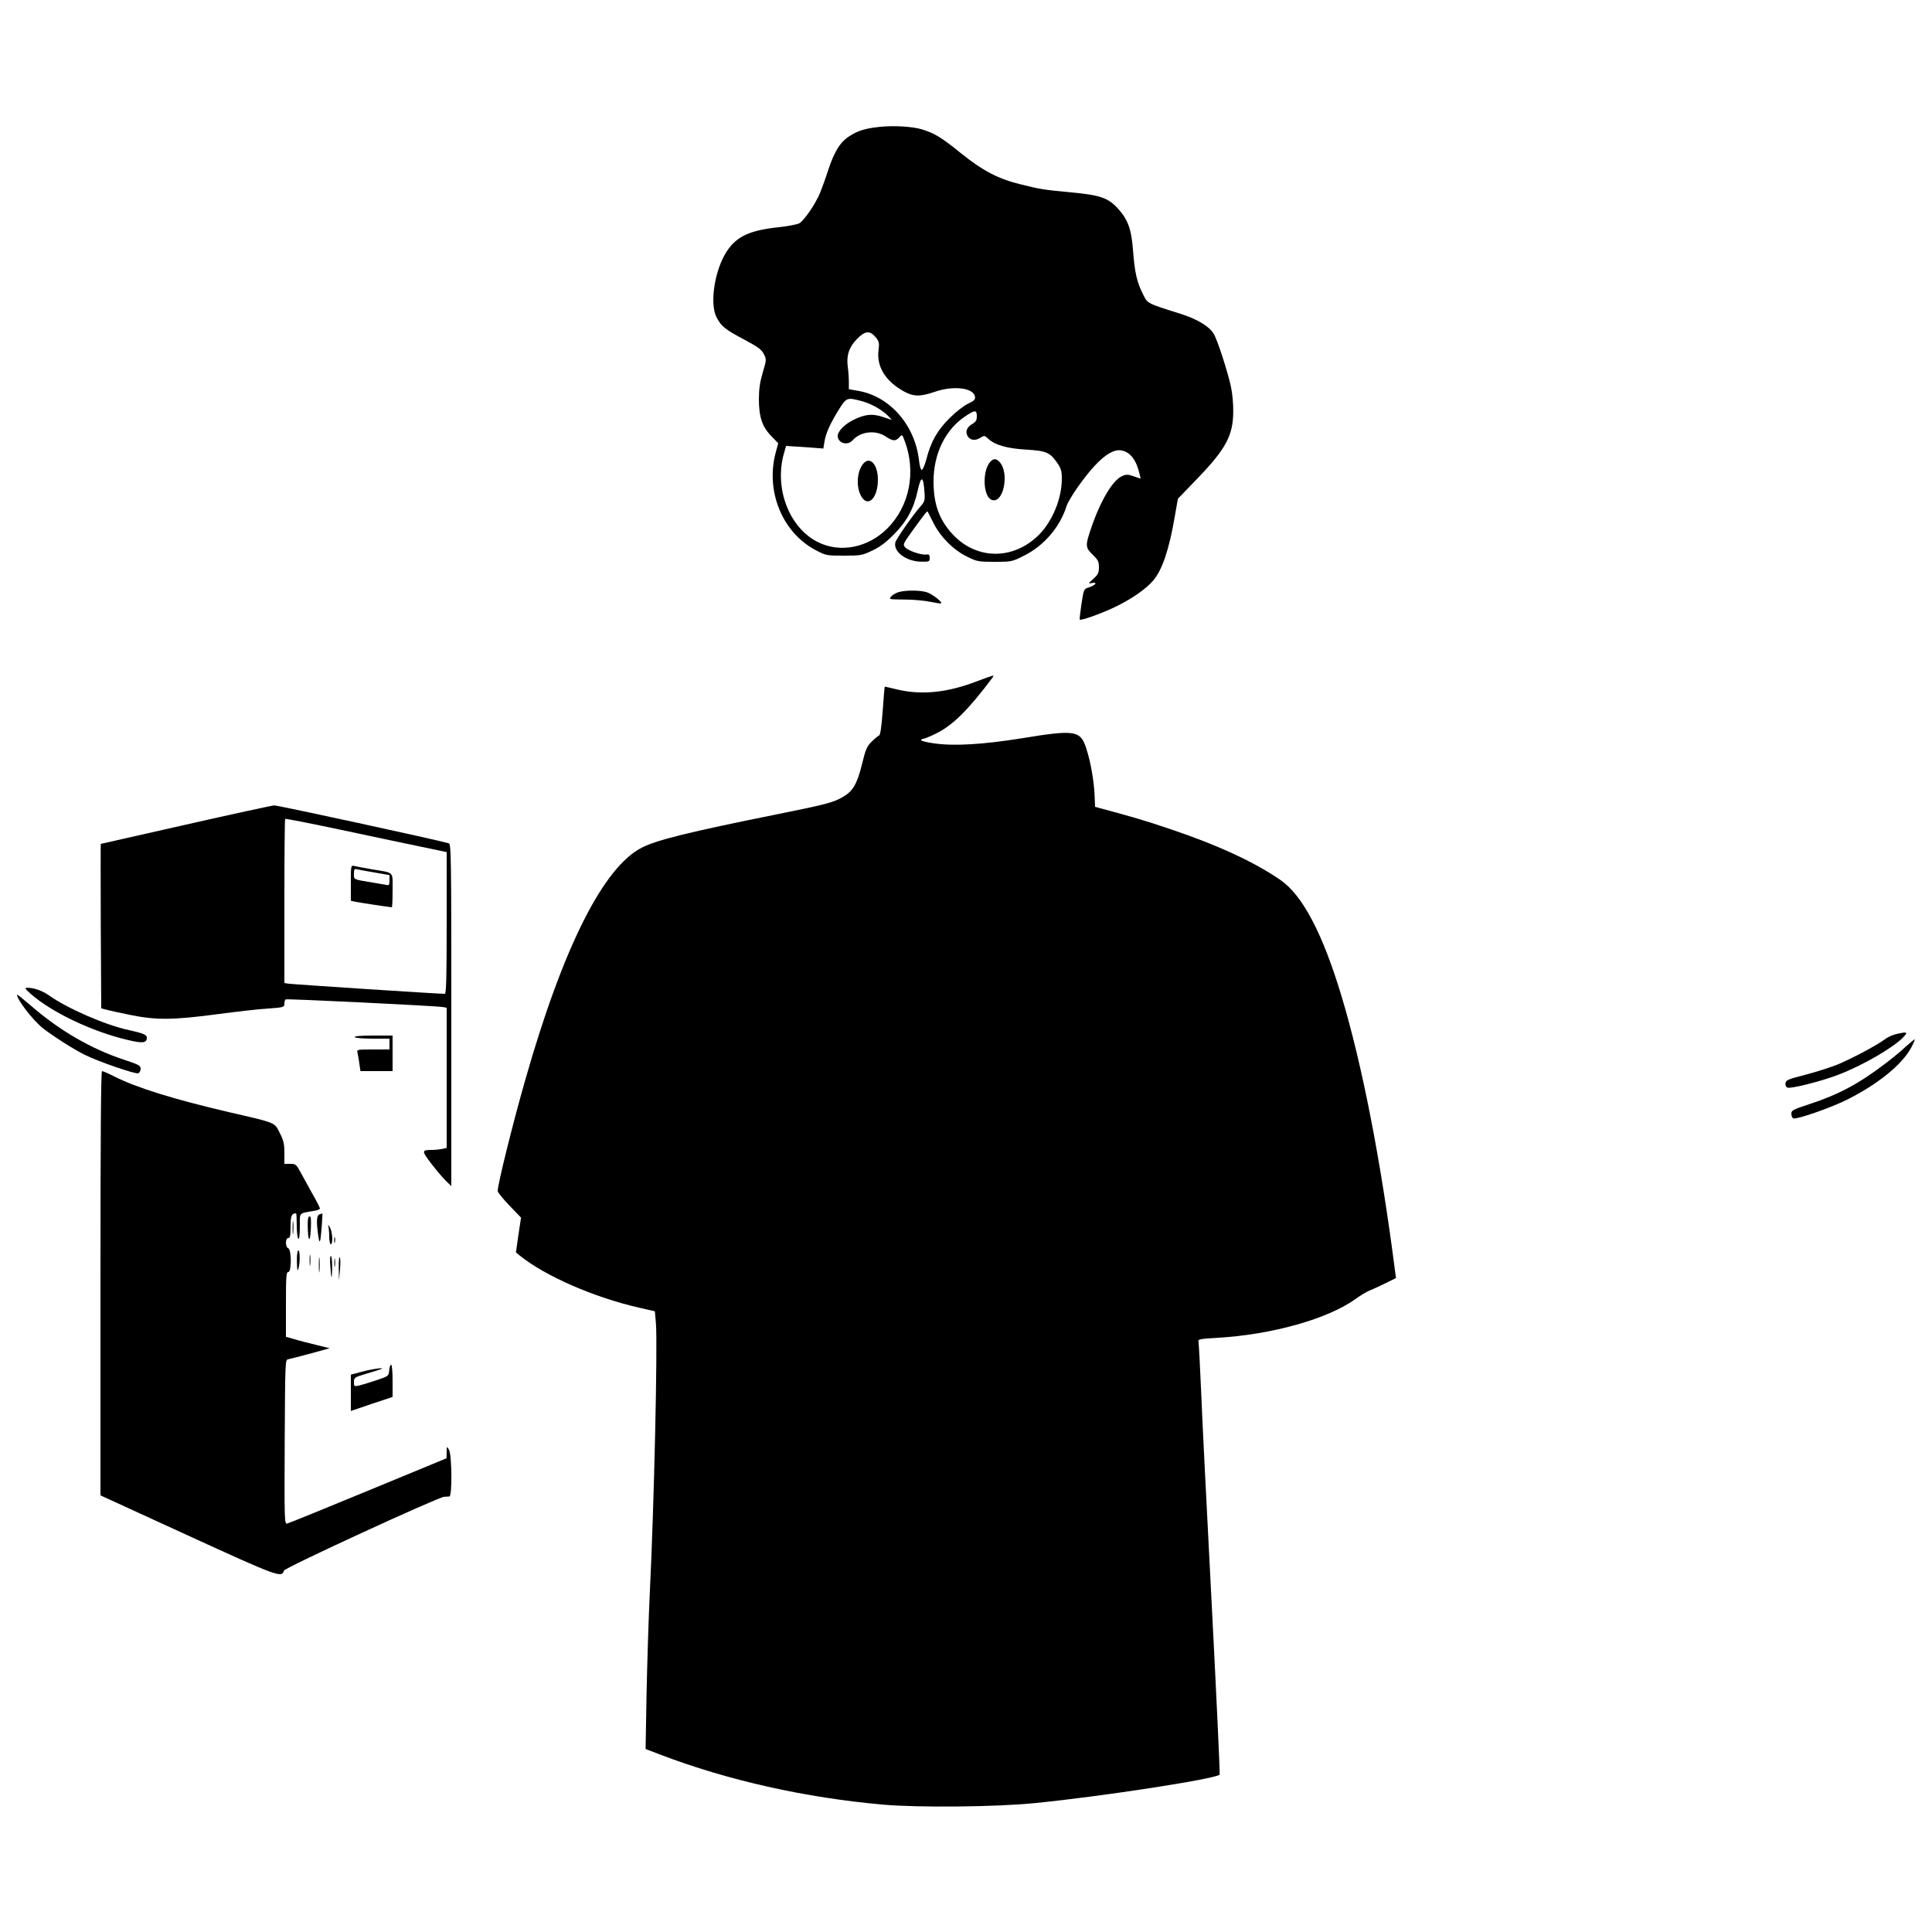 <?xml version="1.0" standalone="no"?>
<!DOCTYPE svg PUBLIC "-//W3C//DTD SVG 20010904//EN"
 "http://www.w3.org/TR/2001/REC-SVG-20010904/DTD/svg10.dtd">
<svg version="1.0" xmlns="http://www.w3.org/2000/svg"
 width="1250pt" height="1250pt" viewBox="0 0 1250 1250"
 preserveAspectRatio="xMidYMid meet">

<g transform="translate(0,1250) scale(0.1,-0.1)"
fill="#000000" stroke="none">
<path d="M5690 11679 c-92 -10 -138 -24 -193 -59 -60 -38 -98 -98 -138 -219
-17 -53 -41 -118 -52 -146 -30 -74 -105 -183 -136 -200 -15 -7 -74 -19 -132
-25 -187 -20 -270 -58 -334 -152 -81 -120 -116 -343 -68 -433 30 -57 54 -76
178 -142 90 -48 113 -65 127 -94 18 -35 17 -38 -7 -119 -18 -61 -25 -107 -25
-171 0 -116 21 -180 80 -240 l45 -47 -17 -63 c-65 -247 43 -512 255 -626 72
-38 73 -38 187 -38 109 0 119 2 184 33 49 23 89 53 140 105 83 83 128 167 153
281 23 105 38 99 45 -18 3 -43 -1 -54 -27 -83 -51 -59 -155 -207 -162 -232
-15 -60 69 -123 166 -125 53 -1 56 0 56 24 0 21 -4 25 -24 22 -34 -3 -115 25
-135 47 -15 17 -13 23 41 98 89 123 101 138 105 133 2 -3 18 -36 37 -73 45
-90 129 -175 217 -218 65 -32 74 -34 179 -34 109 0 113 1 189 39 128 63 233
184 276 320 15 48 115 191 184 264 69 74 126 106 171 98 59 -11 98 -63 119
-157 l6 -26 -44 15 c-37 13 -48 14 -75 2 -61 -25 -141 -159 -202 -339 -38
-111 -37 -124 11 -170 34 -33 40 -44 40 -81 0 -36 -5 -47 -36 -75 -35 -32 -35
-32 -8 -27 38 7 23 -14 -20 -28 -34 -11 -34 -11 -49 -108 -8 -53 -13 -99 -11
-101 8 -8 148 42 239 87 103 51 193 114 237 167 58 69 102 199 138 409 l21
119 127 132 c185 192 231 279 231 435 1 47 -6 116 -14 154 -21 100 -91 316
-114 349 -32 49 -107 93 -214 127 -217 68 -212 66 -241 125 -40 77 -55 145
-65 282 -11 142 -33 203 -100 276 -62 67 -114 85 -298 102 -187 18 -199 20
-328 52 -145 35 -245 87 -388 202 -127 103 -169 128 -252 154 -61 19 -188 26
-275 16z m-25 -1360 c23 -29 25 -37 19 -85 -13 -105 43 -197 158 -263 66 -38
110 -39 206 -6 121 42 252 26 260 -32 3 -18 -6 -27 -45 -45 -26 -12 -80 -54
-119 -93 -79 -78 -122 -154 -150 -265 -10 -38 -24 -70 -30 -70 -7 0 -14 26
-18 61 -26 229 -188 414 -392 450 l-62 11 0 47 c0 26 -3 70 -7 98 -10 73 9
129 60 180 52 53 82 56 120 12z m-90 -414 c63 -17 135 -58 173 -98 l23 -24
-58 19 c-68 23 -114 19 -190 -18 -56 -27 -103 -74 -103 -104 0 -47 63 -66 96
-29 52 58 148 69 214 25 48 -31 63 -32 88 -6 19 21 19 20 35 -22 76 -201 32
-424 -113 -568 -124 -124 -304 -159 -447 -88 -188 93 -286 351 -220 578 l13
45 44 -3 c25 -1 79 -5 121 -8 l76 -6 7 43 c9 56 36 116 92 207 51 81 53 82
149 57z m745 -98 c0 -26 -6 -36 -29 -50 -35 -20 -46 -48 -32 -76 16 -29 47
-35 81 -15 29 18 30 17 53 -4 43 -41 123 -64 247 -71 131 -8 153 -18 201 -87
24 -35 29 -53 29 -101 0 -128 -60 -275 -149 -364 -166 -165 -406 -162 -560 7
-85 93 -121 193 -121 340 0 177 76 334 203 419 65 44 77 44 77 2z"/>
<path d="M5587 9502 c-38 -42 -49 -134 -23 -196 41 -99 116 -40 116 91 0 96
-50 153 -93 105z"/>
<path d="M6407 9512 c-53 -58 -47 -225 9 -246 77 -30 118 179 49 247 -21 22
-38 21 -58 -1z"/>
<path d="M5814 8669 c-17 -5 -38 -17 -48 -28 -17 -19 -15 -19 86 -20 57 0 132
-7 168 -15 36 -7 67 -12 69 -10 10 9 -60 63 -95 73 -46 13 -136 13 -180 0z"/>
<path d="M6315 8090 c-189 -72 -353 -88 -510 -51 -44 11 -80 19 -81 18 -1 -1
-7 -72 -13 -157 -8 -105 -15 -156 -24 -159 -6 -2 -28 -20 -48 -40 -31 -31 -39
-51 -62 -146 -31 -125 -58 -173 -120 -209 -63 -38 -110 -50 -442 -117 -556
-112 -767 -164 -862 -213 -249 -126 -510 -645 -754 -1501 -82 -286 -179 -679
-179 -721 0 -8 34 -50 75 -93 l76 -79 -17 -113 -16 -112 23 -19 c165 -134 482
-272 775 -339 l101 -23 7 -81 c11 -151 -12 -1180 -40 -1745 -8 -168 -17 -463
-21 -656 l-6 -350 94 -36 c437 -167 942 -280 1444 -324 226 -20 737 -15 980
10 437 43 1172 157 1196 184 3 4 -20 497 -51 1097 -31 600 -63 1225 -69 1390
-7 165 -15 307 -17 316 -4 14 13 17 117 23 359 20 726 124 904 255 28 20 66
43 85 51 19 7 66 29 103 47 l69 34 -7 52 c-91 709 -212 1330 -346 1774 -122
404 -251 650 -394 749 -169 117 -409 228 -723 333 -157 53 -233 75 -437 130
l-40 11 -3 72 c-3 90 -26 222 -54 306 -37 116 -72 122 -413 66 -255 -41 -440
-52 -568 -34 -48 6 -87 16 -87 21 0 5 6 9 14 9 7 0 46 16 86 36 107 54 206
152 363 362 13 17 6 15 -108 -28z"/>
<path d="M1200 7164 c-300 -68 -546 -124 -548 -124 -1 0 -1 -239 0 -532 l3
-532 30 -8 c17 -5 86 -20 155 -34 169 -35 279 -34 565 4 127 17 276 34 333 37
98 7 102 9 102 31 0 12 4 25 8 28 9 5 981 -42 1020 -50 l22 -4 0 -454 0 -453
-31 -7 c-17 -3 -46 -6 -64 -6 -68 0 -68 -6 -5 -88 32 -42 75 -93 94 -111 l36
-35 0 1106 c0 1045 -1 1107 -17 1112 -84 24 -1106 246 -1129 245 -16 -1 -274
-57 -574 -125z m1513 -140 l177 -37 0 -459 c0 -360 -3 -458 -12 -458 -35 -1
-996 62 -1015 66 l-23 4 0 529 c0 290 2 530 5 533 3 2 159 -28 347 -68 189
-40 423 -90 521 -110z"/>
<path d="M2270 6787 l0 -115 28 -6 c26 -6 227 -36 237 -36 3 0 5 49 5 109 0
126 14 112 -130 136 -52 9 -105 19 -117 22 -23 5 -23 4 -23 -110z m153 68 l97
-17 0 -34 c0 -30 -3 -34 -22 -29 -13 2 -52 9 -88 15 -126 21 -120 18 -120 56
0 29 3 34 18 30 9 -2 61 -12 115 -21z"/>
<path d="M195 6073 c135 -121 401 -248 633 -302 96 -23 122 -19 122 15 0 19
-24 29 -115 49 -154 33 -401 141 -520 226 -41 29 -97 49 -140 48 -16 0 -13 -6
20 -36z"/>
<path d="M110 6065 c0 -33 102 -165 168 -218 63 -49 193 -133 269 -171 91 -45
328 -127 348 -120 8 4 15 17 15 29 0 21 -12 27 -112 60 -210 70 -414 188 -600
350 -49 42 -88 73 -88 70z"/>
<path d="M12266 5809 c-22 -5 -54 -20 -72 -34 -49 -37 -209 -122 -304 -162
-47 -19 -141 -49 -210 -67 -110 -28 -125 -34 -128 -54 -2 -14 3 -25 13 -29 23
-8 215 40 328 83 157 60 356 175 421 243 33 35 27 37 -48 20z"/>
<path d="M2295 5790 c4 -6 53 -10 116 -10 l109 0 0 -35 0 -35 -106 0 c-105 0
-106 0 -101 -22 3 -13 9 -44 12 -70 l7 -48 104 0 104 0 0 115 0 115 -126 0
c-81 0 -123 -4 -119 -10z"/>
<path d="M12331 5729 c-29 -28 -88 -76 -130 -108 -176 -134 -305 -203 -498
-266 -103 -34 -113 -39 -113 -61 0 -14 6 -27 13 -30 22 -8 244 69 347 121 200
100 355 226 415 336 15 28 25 52 23 54 -1 2 -27 -19 -57 -46z"/>
<path d="M650 4198 l0 -1373 565 -259 c585 -268 608 -276 622 -228 5 19 999
476 1037 478 11 0 27 1 34 2 18 3 16 268 -3 302 -14 25 -14 25 -15 -15 l-1
-40 -506 -209 c-278 -115 -514 -211 -524 -213 -19 -5 -19 11 -17 527 3 533 3
533 24 536 12 2 76 19 144 37 l123 34 -89 22 c-49 12 -113 28 -141 37 l-53 15
0 209 c0 180 2 210 15 210 22 0 22 145 0 154 -20 7 -20 66 0 66 12 0 15 15 15
74 0 70 7 86 36 86 2 0 4 -36 4 -79 0 -44 5 -83 10 -86 6 -4 10 25 10 79 0 95
-10 84 93 102 20 3 37 10 37 15 0 5 -23 51 -52 101 -28 51 -63 114 -77 140
-24 44 -29 48 -63 48 l-38 0 0 70 c0 59 -5 81 -30 130 -35 69 -18 63 -327 134
-359 84 -596 157 -745 232 -37 19 -72 34 -78 34 -7 0 -10 -442 -10 -1372z"/>
<path d="M2068 4643 c-20 -5 -22 -46 -9 -138 6 -41 9 -45 14 -25 4 17 17 184
12 169 0 -1 -8 -3 -17 -6z"/>
<path d="M1991 4568 c1 -101 16 -116 20 -20 3 61 1 82 -8 82 -9 0 -13 -19 -12
-62z"/>
<path d="M1893 4555 c0 -38 2 -53 4 -32 2 20 2 52 0 70 -2 17 -4 1 -4 -38z"/>
<path d="M2124 4567 c3 -10 6 -41 6 -68 0 -27 5 -49 10 -49 16 0 11 82 -6 110
-8 14 -13 17 -10 7z"/>
<path d="M2162 4475 c0 -16 2 -22 5 -12 2 9 2 23 0 30 -3 6 -5 -1 -5 -18z"/>
<path d="M1921 4338 c1 -52 3 -66 9 -48 12 36 12 120 0 120 -6 0 -10 -30 -9
-72z"/>
<path d="M2003 4345 c0 -33 2 -45 4 -27 2 18 2 45 0 60 -2 15 -4 0 -4 -33z"/>
<path d="M2063 4315 c0 -44 2 -61 4 -37 2 23 2 59 0 80 -2 20 -4 1 -4 -43z"/>
<path d="M2137 4312 c6 -94 11 -100 12 -15 1 39 -3 74 -8 77 -5 3 -7 -24 -4
-62z"/>
<path d="M2163 4330 c0 -25 2 -35 4 -22 2 12 2 32 0 45 -2 12 -4 2 -4 -23z"/>
<path d="M2192 4295 l1 -80 7 70 c3 39 3 74 -2 80 -4 5 -7 -27 -6 -70z"/>
<path d="M2518 3633 c-3 -36 -4 -37 -85 -64 -44 -15 -95 -30 -112 -34 -29 -6
-31 -5 -31 23 0 29 4 31 73 52 39 11 83 25 97 30 47 16 -51 4 -122 -16 l-68
-18 0 -117 0 -118 135 46 135 45 0 104 c0 58 -4 104 -9 104 -6 0 -11 -16 -13
-37z"/>
</g>
</svg>
